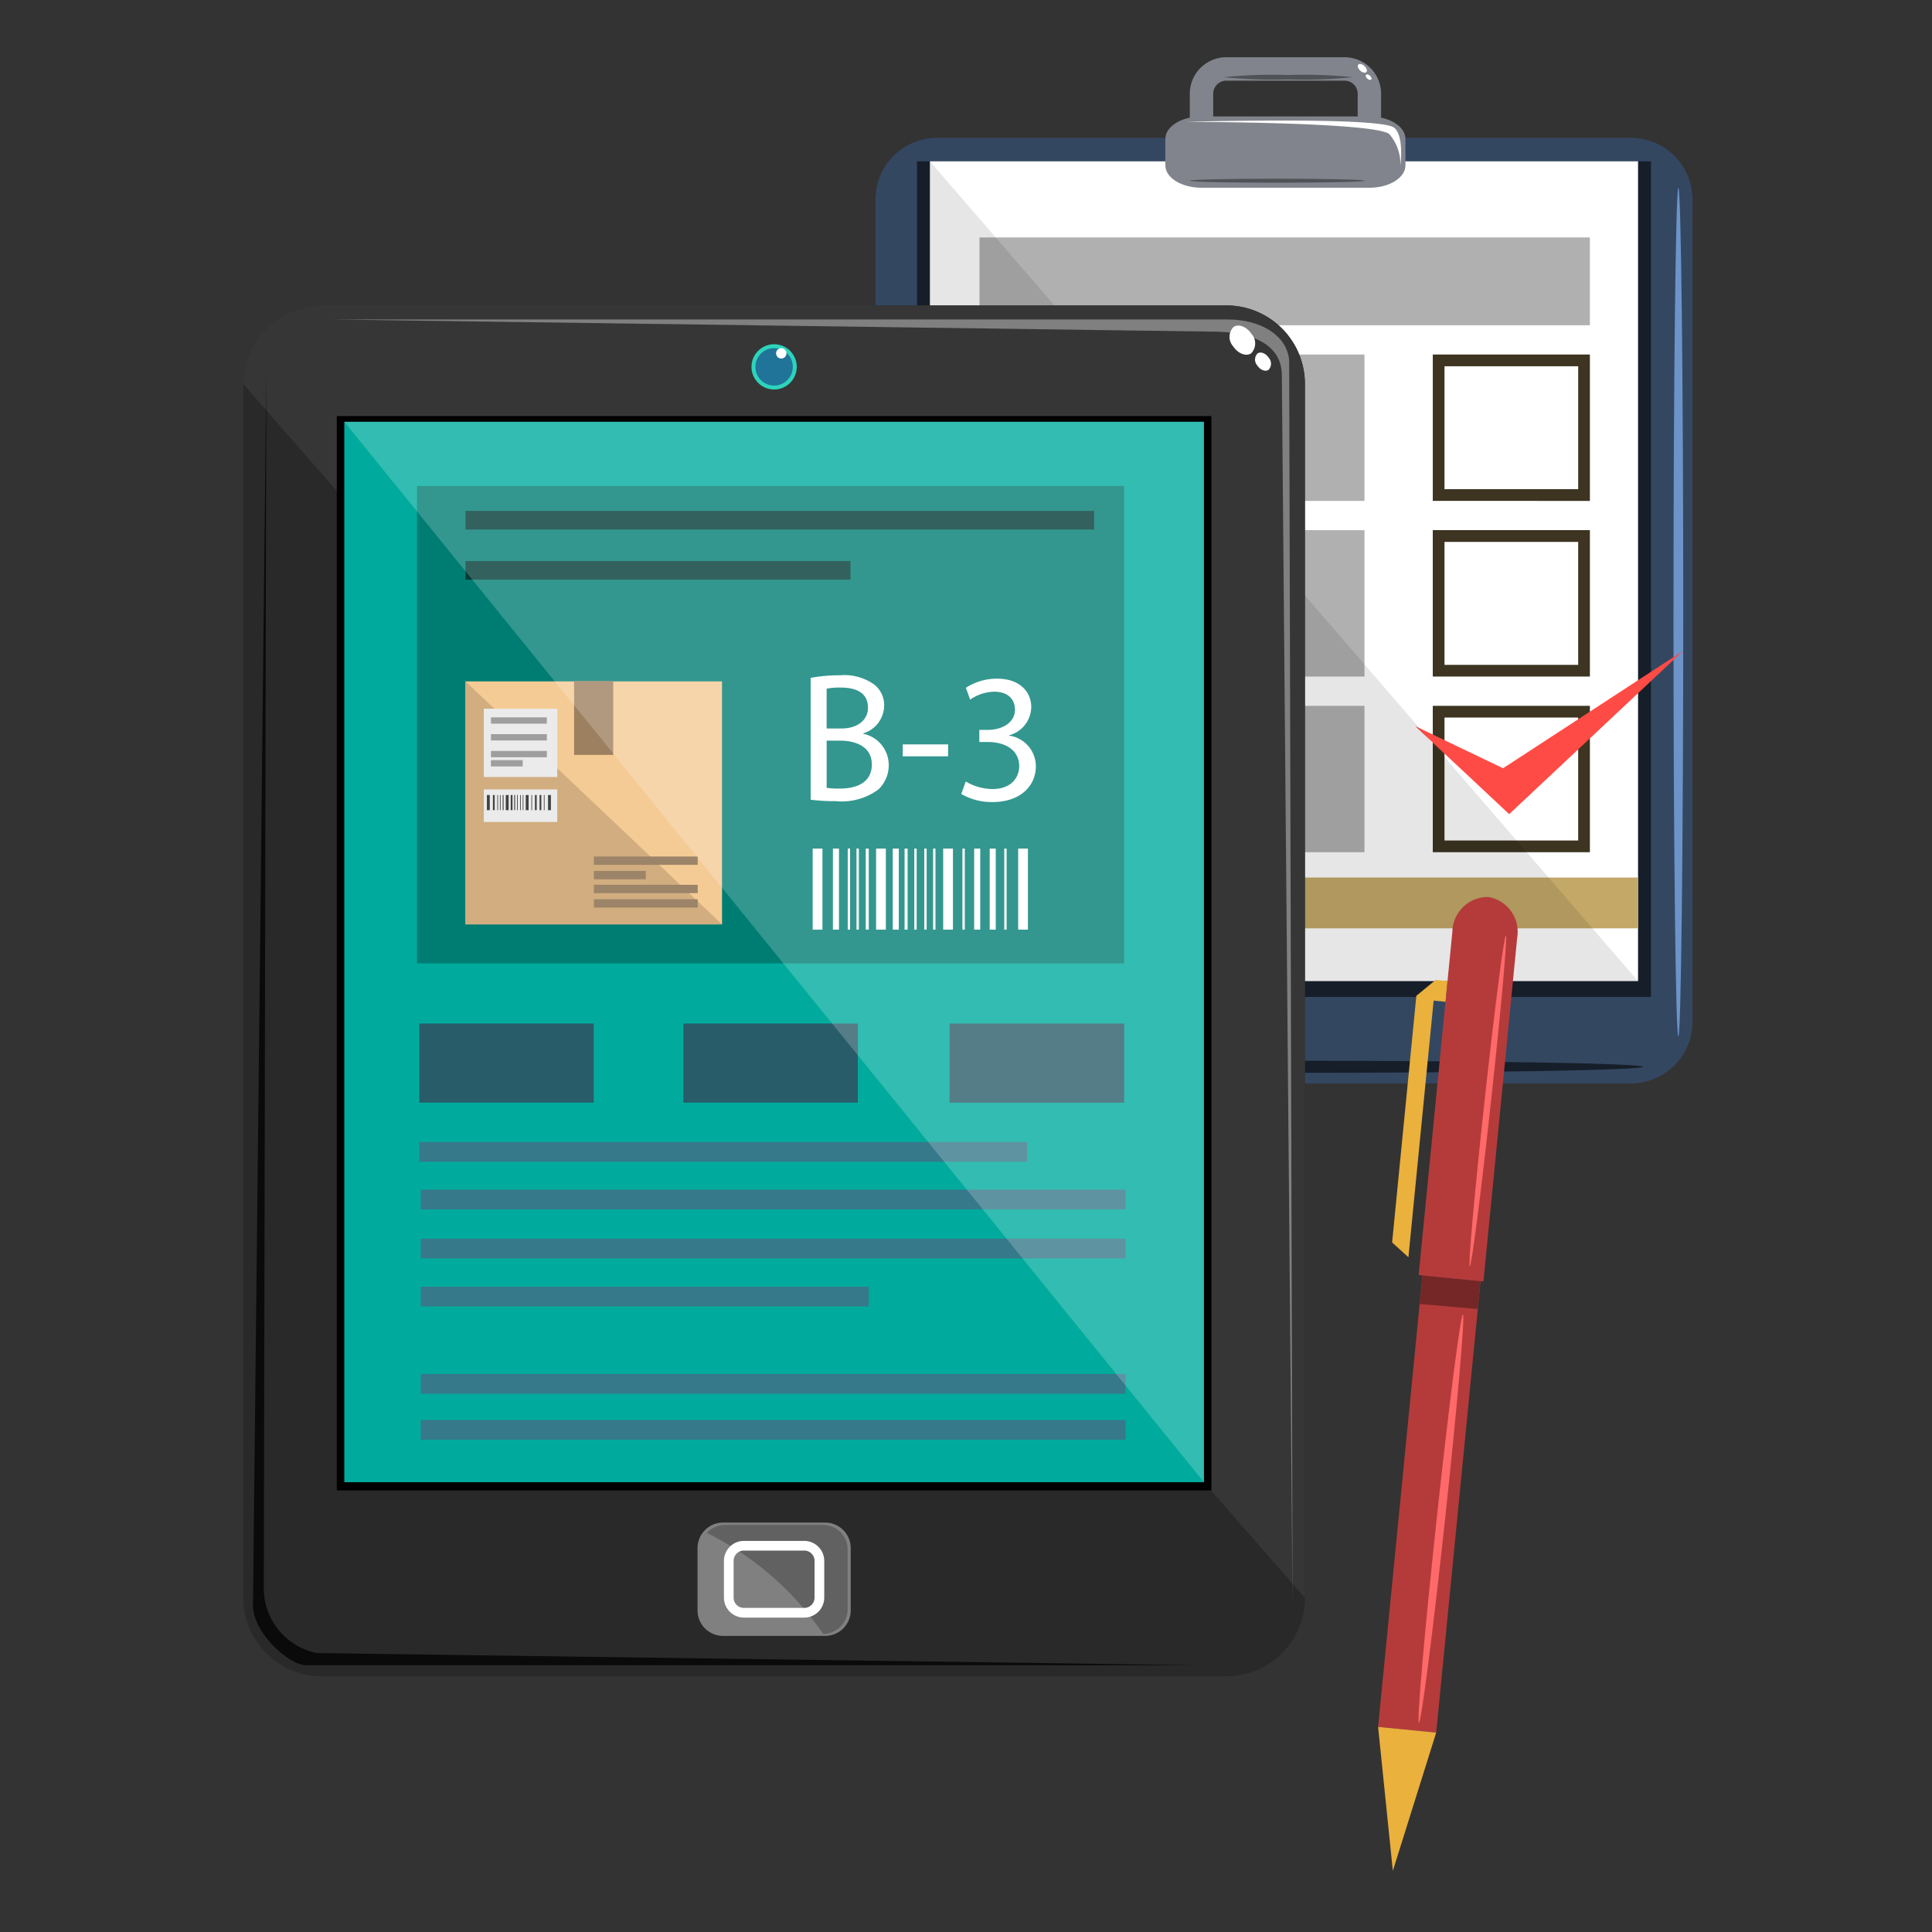 <svg xmlns="http://www.w3.org/2000/svg" xmlns:xlink="http://www.w3.org/1999/xlink" width="135" height="135" viewBox="0 0 135 135">
  <rect x="0" y="0" width="135" height="135" fill="#333333" stroke="none"/>
  <defs>
    <clipPath id="clip-path">
      <rect id="Rectángulo_351314" data-name="Rectángulo 351314" width="101.254" height="126.728" fill="none"/>
    </clipPath>
    <clipPath id="clip-path-3">
      <rect id="Rectángulo_351249" data-name="Rectángulo 351249" width="49.481" height="57.283" fill="none"/>
    </clipPath>
    <clipPath id="clip-path-4">
      <rect id="Rectángulo_351311" data-name="Rectángulo 351311" width="60.069" height="74.098" fill="none"/>
    </clipPath>
  </defs>
  <g id="Grupo_1019120" data-name="Grupo 1019120" transform="translate(-733 -608)">
    <rect id="Rectángulo_351085" data-name="Rectángulo 351085" width="135" height="135" transform="translate(733 608)" fill="none"/>
    <g id="Grupo_1012512" data-name="Grupo 1012512" transform="translate(750 612)">
      <g id="Grupo_1012511" data-name="Grupo 1012511" clip-path="url(#clip-path)">
        <g id="Grupo_1012510" data-name="Grupo 1012510" transform="translate(0 -0.001)">
          <g id="Grupo_1012509" data-name="Grupo 1012509" clip-path="url(#clip-path)">
            <path id="Trazado_730471" data-name="Trazado 730471" d="M29.035,69.227H77.516a4.3,4.3,0,0,0,4.3-4.3V7.453a4.3,4.3,0,0,0-4.3-4.3H29.035a4.3,4.3,0,0,0-4.3,4.3V64.93a4.3,4.3,0,0,0,4.3,4.3" transform="translate(19.444 2.481)" fill="#344761"/>
            <path id="Trazado_730472" data-name="Trazado 730472" d="M55.957,34.754c0,16.372.154,29.645.341,29.645s.341-13.273.341-29.645S56.486,5.109,56.3,5.109s-.341,13.273-.341,29.645" transform="translate(43.978 4.016)" fill="#6c94c9"/>
            <rect id="Rectángulo_351240" data-name="Rectángulo 351240" width="51.285" height="58.391" transform="translate(47.077 7.274)" fill="#161e29"/>
            <rect id="Rectángulo_351241" data-name="Rectángulo 351241" width="49.481" height="57.284" transform="translate(47.979 7.272)" fill="#fff"/>
            <path id="Trazado_730473" data-name="Trazado 730473" d="M37.032,2.549A2.552,2.552,0,0,1,39.581,0h8.271A2.551,2.551,0,0,1,50.4,2.549V6.065H37.032Zm11.732,0a.913.913,0,0,0-.913-.913H39.581a.913.913,0,0,0-.911.913V4.429H48.764Z" transform="translate(29.105 0.001)" fill="#81848c"/>
            <path id="Trazado_730474" data-name="Trazado 730474" d="M38.6,7.3h11.73c1.393,0,2.522-.7,2.522-1.563V3.88c0-.864-1.129-1.564-2.522-1.564H38.6c-1.395,0-2.524.7-2.524,1.564V5.741C36.078,6.6,37.207,7.3,38.6,7.3" transform="translate(28.355 1.821)" fill="#81848c"/>
            <rect id="Rectángulo_351242" data-name="Rectángulo 351242" width="30.161" height="3.549" transform="translate(67.298 57.32)" fill="#c3a868"/>
            <rect id="Rectángulo_351243" data-name="Rectángulo 351243" width="7.933" height="3.549" transform="translate(47.979 57.32)" fill="#c3a868"/>
            <rect id="Rectángulo_351244" data-name="Rectángulo 351244" width="8.181" height="3.549" transform="translate(57.546 57.32)" fill="#786646"/>
            <rect id="Rectángulo_351245" data-name="Rectángulo 351245" width="42.65" height="6.136" transform="translate(51.444 12.593)" fill="#b0b0b0"/>
            <rect id="Rectángulo_351246" data-name="Rectángulo 351246" width="26.9" height="10.228" transform="translate(51.444 20.774)" fill="#b0b0b0"/>
            <rect id="Rectángulo_351247" data-name="Rectángulo 351247" width="26.9" height="10.228" transform="translate(51.444 33.047)" fill="#b0b0b0"/>
            <rect id="Rectángulo_351248" data-name="Rectángulo 351248" width="26.9" height="10.228" transform="translate(51.444 45.322)" fill="#b0b0b0"/>
            <path id="Trazado_730475" data-name="Trazado 730475" d="M47.358,12.45H56.7v8.592H47.358Zm-.818,9.41H57.518V11.632H46.54Z" transform="translate(36.577 9.142)" fill="#3d3421"/>
            <path id="Trazado_730476" data-name="Trazado 730476" d="M47.358,19.324H56.7v8.592H47.358Zm-.818,9.408H57.518V18.5H46.54Z" transform="translate(36.577 14.543)" fill="#3d3421"/>
            <path id="Trazado_730477" data-name="Trazado 730477" d="M47.358,26.195H56.7v8.592H47.358Zm-.818,9.41H57.518V25.377H46.54Z" transform="translate(36.577 19.945)" fill="#3d3421"/>
            <path id="Trazado_730478" data-name="Trazado 730478" d="M45.854,28.492l6.136,2.94,12.591-8.21L52.417,34.639Z" transform="translate(36.038 18.251)" fill="#ff4b45"/>
            <path id="Trazado_730479" data-name="Trazado 730479" d="M36.846,2.567S50.074,2.2,51.4,2.939c.791.491.493,2.727.493,2.727a3.208,3.208,0,0,0-.777-2.247c-1.07-.845-14.273-.852-14.273-.852" transform="translate(28.959 1.948)" fill="#fff"/>
            <path id="Trazado_730480" data-name="Trazado 730480" d="M49.248,4.893c0,.079-2.734.141-6.108.141s-6.108-.063-6.108-.141,2.734-.141,6.108-.141,6.108.063,6.108.141" transform="translate(29.105 3.735)" fill="#505257"/>
            <path id="Trazado_730481" data-name="Trazado 730481" d="M47.375.847A33.558,33.558,0,0,1,42.869,1,33.575,33.575,0,0,1,38.361.847,33.575,33.575,0,0,1,42.869.695a33.558,33.558,0,0,1,4.506.152" transform="translate(30.149 0.547)" fill="#505257"/>
            <path id="Trazado_730482" data-name="Trazado 730482" d="M44.073.408c.157.145.218.332.136.421s-.277.046-.432-.1S43.559.4,43.641.309s.275-.046.432.1" transform="translate(34.27 0.207)" fill="#fff"/>
            <path id="Trazado_730483" data-name="Trazado 730483" d="M44.212.763c.1.091.138.211.086.266s-.175.029-.273-.063S43.887.758,43.939.7s.173-.029.273.063" transform="translate(34.515 0.528)" fill="#fff"/>
            <path id="Trazado_730484" data-name="Trazado 730484" d="M76.859,39.686c0,.236-11.241.425-25.108.425s-25.108-.189-25.108-.425,11.242-.425,25.108-.425,25.108.189,25.108.425" transform="translate(20.939 30.857)" fill="#161e29"/>
            <g id="Grupo_1012505" data-name="Grupo 1012505" transform="translate(47.978 7.273)" opacity="0.1">
              <g id="Grupo_1012504" data-name="Grupo 1012504">
                <g id="Grupo_1012503" data-name="Grupo 1012503" clip-path="url(#clip-path-3)">
                  <path id="Trazado_730485" data-name="Trazado 730485" d="M26.864,61.356H76.346L26.864,4.072Z" transform="translate(-26.864 -4.072)"/>
                </g>
              </g>
            </g>
            <path id="Trazado_730486" data-name="Trazado 730486" d="M68.7,105.5H5.483A5.483,5.483,0,0,1,0,100.011V15.2A5.483,5.483,0,0,1,5.483,9.711H68.7A5.485,5.485,0,0,1,74.182,15.2v84.816A5.485,5.485,0,0,1,68.7,105.5" transform="translate(0 7.633)" fill="#292929"/>
            <path id="Trazado_730487" data-name="Trazado 730487" d="M0,15.2A5.485,5.485,0,0,1,5.485,9.711H68.7A5.485,5.485,0,0,1,74.182,15.2v84.818Z" transform="translate(0 7.633)" fill="#363636"/>
            <rect id="Rectángulo_351250" data-name="Rectángulo 351250" width="61.116" height="75.07" transform="translate(6.533 25.075)"/>
            <rect id="Rectángulo_351251" data-name="Rectángulo 351251" width="60.068" height="74.098" transform="translate(7.058 25.473)" fill="#00ab9d"/>
            <rect id="Rectángulo_351252" data-name="Rectángulo 351252" width="49.413" height="33.356" transform="translate(12.137 29.961)" fill="#007d73"/>
            <path id="Trazado_730488" data-name="Trazado 730488" d="M23.045,12.81a1.581,1.581,0,1,1-1.581-1.581,1.58,1.58,0,0,1,1.581,1.581" transform="translate(15.628 8.826)" fill="#2cd4bb"/>
            <path id="Trazado_730489" data-name="Trazado 730489" d="M22.649,12.689a1.306,1.306,0,1,1-1.306-1.306,1.3,1.3,0,0,1,1.306,1.306" transform="translate(15.749 8.947)" fill="#207399"/>
            <path id="Trazado_730490" data-name="Trazado 730490" d="M26.693,65.251H19.556a1.784,1.784,0,0,1-1.784-1.784V59.118a1.785,1.785,0,0,1,1.784-1.786h7.137a1.785,1.785,0,0,1,1.784,1.786v4.349a1.784,1.784,0,0,1-1.784,1.784" transform="translate(13.968 45.06)" fill="gray"/>
            <path id="Trazado_730491" data-name="Trazado 730491" d="M26.26,65.033a21.156,21.156,0,0,0-8.122-7.049,1.708,1.708,0,0,1,1.264-.559H26.26a1.715,1.715,0,0,1,1.714,1.715v4.179a1.715,1.715,0,0,1-1.714,1.715" transform="translate(14.255 45.133)" fill="#616161"/>
            <path id="Trazado_730492" data-name="Trazado 730492" d="M24.421,63.409H20.2a1.4,1.4,0,0,1-1.395-1.393V59.442A1.4,1.4,0,0,1,20.2,58.049h4.22a1.4,1.4,0,0,1,1.395,1.393v2.574a1.4,1.4,0,0,1-1.395,1.393M20.2,58.726a.718.718,0,0,0-.718.716v2.574a.718.718,0,0,0,.718.716h4.22a.718.718,0,0,0,.718-.716V59.442a.718.718,0,0,0-.718-.716Z" transform="translate(14.78 45.623)" fill="#fff"/>
            <rect id="Rectángulo_351253" data-name="Rectángulo 351253" width="12.194" height="5.529" transform="translate(12.296 67.521)" fill="#295c69"/>
            <rect id="Rectángulo_351254" data-name="Rectángulo 351254" width="42.471" height="1.382" transform="translate(12.296 75.799)" fill="#36798a"/>
            <rect id="Rectángulo_351255" data-name="Rectángulo 351255" width="49.254" height="1.382" transform="translate(12.398 79.126)" fill="#36798a"/>
            <rect id="Rectángulo_351256" data-name="Rectángulo 351256" width="49.254" height="1.382" transform="translate(12.398 82.553)" fill="#36798a"/>
            <rect id="Rectángulo_351257" data-name="Rectángulo 351257" width="49.254" height="1.382" transform="translate(12.398 92.008)" fill="#36798a"/>
            <rect id="Rectángulo_351258" data-name="Rectángulo 351258" width="49.254" height="1.382" transform="translate(12.398 95.221)" fill="#36798a"/>
            <rect id="Rectángulo_351259" data-name="Rectángulo 351259" width="31.304" height="1.382" transform="translate(12.398 85.909)" fill="#36798a"/>
            <rect id="Rectángulo_351260" data-name="Rectángulo 351260" width="12.194" height="5.529" transform="translate(30.747 67.521)" fill="#295c69"/>
            <rect id="Rectángulo_351261" data-name="Rectángulo 351261" width="12.194" height="5.529" transform="translate(49.356 67.521)" fill="#295c69"/>
            <path id="Trazado_730493" data-name="Trazado 730493" d="M21.57,11.744a.362.362,0,1,1-.361-.361.361.361,0,0,1,.361.361" transform="translate(16.384 8.947)" fill="#fff"/>
            <rect id="Rectángulo_351262" data-name="Rectángulo 351262" width="17.925" height="16.977" transform="translate(15.528 43.614)" fill="#f5cb95"/>
            <path id="Trazado_730494" data-name="Trazado 730494" d="M26.621,41.4H8.694V24.42Z" transform="translate(6.833 19.193)" fill="#d1ad7f"/>
            <rect id="Rectángulo_351263" data-name="Rectángulo 351263" width="2.738" height="5.156" transform="translate(23.114 43.593)" fill="#9c805f"/>
            <rect id="Rectángulo_351264" data-name="Rectángulo 351264" width="5.133" height="4.774" transform="translate(16.806 45.523)" fill="#ebebeb"/>
            <rect id="Rectángulo_351265" data-name="Rectángulo 351265" width="3.906" height="0.441" transform="translate(17.306 46.127)" fill="#9e9e9e"/>
            <rect id="Rectángulo_351266" data-name="Rectángulo 351266" width="3.906" height="0.441" transform="translate(17.306 47.3)" fill="#9e9e9e"/>
            <rect id="Rectángulo_351267" data-name="Rectángulo 351267" width="3.906" height="0.441" transform="translate(17.306 48.474)" fill="#9e9e9e"/>
            <rect id="Rectángulo_351268" data-name="Rectángulo 351268" width="2.22" height="0.441" transform="translate(17.304 49.115)" fill="#9e9e9e"/>
            <rect id="Rectángulo_351269" data-name="Rectángulo 351269" width="7.258" height="0.582" transform="translate(24.496 55.85)" fill="#9c8469"/>
            <rect id="Rectángulo_351270" data-name="Rectángulo 351270" width="7.258" height="0.582" transform="translate(24.496 57.827)" fill="#9c8469"/>
            <rect id="Rectángulo_351271" data-name="Rectángulo 351271" width="7.258" height="0.582" transform="translate(24.496 58.836)" fill="#9c8469"/>
            <rect id="Rectángulo_351272" data-name="Rectángulo 351272" width="3.629" height="0.582" transform="translate(24.496 56.859)" fill="#9c8469"/>
            <rect id="Rectángulo_351273" data-name="Rectángulo 351273" width="5.133" height="2.273" transform="translate(16.806 51.162)" fill="#ebebeb"/>
            <rect id="Rectángulo_351274" data-name="Rectángulo 351274" width="0.125" height="1.059" transform="translate(18.686 51.553)" fill="#424242"/>
            <rect id="Rectángulo_351275" data-name="Rectángulo 351275" width="0.125" height="1.059" transform="translate(17.443 51.553)" fill="#424242"/>
            <rect id="Rectángulo_351276" data-name="Rectángulo 351276" width="0.125" height="1.059" transform="translate(20.378 51.553)" fill="#424242"/>
            <rect id="Rectángulo_351277" data-name="Rectángulo 351277" width="0.125" height="1.059" transform="translate(20.701 51.553)" fill="#424242"/>
            <rect id="Rectángulo_351278" data-name="Rectángulo 351278" width="0.202" height="1.059" transform="translate(17.022 51.553)" fill="#424242"/>
            <rect id="Rectángulo_351279" data-name="Rectángulo 351279" width="0.202" height="1.059" transform="translate(18.34 51.553)" fill="#424242"/>
            <rect id="Rectángulo_351280" data-name="Rectángulo 351280" width="0.048" height="1.059" transform="translate(19.133 51.553)" fill="#424242"/>
            <rect id="Rectángulo_351281" data-name="Rectángulo 351281" width="0.048" height="1.059" transform="translate(17.933 51.553)" fill="#424242"/>
            <rect id="Rectángulo_351282" data-name="Rectángulo 351282" width="0.048" height="1.059" transform="translate(19.342 51.553)" fill="#424242"/>
            <rect id="Rectángulo_351283" data-name="Rectángulo 351283" width="0.048" height="1.059" transform="translate(19.526 51.553)" fill="#424242"/>
            <rect id="Rectángulo_351284" data-name="Rectángulo 351284" width="0.048" height="1.059" transform="translate(17.75 51.553)" fill="#424242"/>
            <rect id="Rectángulo_351285" data-name="Rectángulo 351285" width="0.048" height="1.059" transform="translate(20.133 51.553)" fill="#424242"/>
            <rect id="Rectángulo_351286" data-name="Rectángulo 351286" width="0.048" height="1.059" transform="translate(21.003 51.553)" fill="#424242"/>
            <rect id="Rectángulo_351287" data-name="Rectángulo 351287" width="0.063" height="1.059" transform="translate(18.931 51.553)" fill="#424242"/>
            <rect id="Rectángulo_351288" data-name="Rectángulo 351288" width="0.063" height="1.059" transform="translate(18.124 51.553)" fill="#424242"/>
            <rect id="Rectángulo_351289" data-name="Rectángulo 351289" width="0.202" height="1.059" transform="translate(19.735 51.553)" fill="#424242"/>
            <rect id="Rectángulo_351290" data-name="Rectángulo 351290" width="0.202" height="1.059" transform="translate(21.294 51.553)" fill="#424242"/>
            <rect id="Rectángulo_351291" data-name="Rectángulo 351291" width="43.925" height="1.302" transform="translate(15.527 31.699)" fill="#003b36"/>
            <rect id="Rectángulo_351292" data-name="Rectángulo 351292" width="26.902" height="1.302" transform="translate(15.527 35.203)" fill="#003b36"/>
            <rect id="Rectángulo_351293" data-name="Rectángulo 351293" width="0.423" height="5.663" transform="translate(45.382 55.296)" fill="#fff"/>
            <rect id="Rectángulo_351294" data-name="Rectángulo 351294" width="0.423" height="5.663" transform="translate(41.201 55.296)" fill="#fff"/>
            <rect id="Rectángulo_351295" data-name="Rectángulo 351295" width="0.423" height="5.663" transform="translate(51.071 55.296)" fill="#fff"/>
            <rect id="Rectángulo_351296" data-name="Rectángulo 351296" width="0.423" height="5.663" transform="translate(52.156 55.296)" fill="#fff"/>
            <rect id="Rectángulo_351297" data-name="Rectángulo 351297" width="0.682" height="5.663" transform="translate(39.787 55.296)" fill="#fff"/>
            <rect id="Rectángulo_351298" data-name="Rectángulo 351298" width="0.682" height="5.663" transform="translate(44.218 55.296)" fill="#fff"/>
            <rect id="Rectángulo_351299" data-name="Rectángulo 351299" width="0.164" height="5.663" transform="translate(46.888 55.296)" fill="#fff"/>
            <rect id="Rectángulo_351300" data-name="Rectángulo 351300" width="0.164" height="5.663" transform="translate(42.848 55.296)" fill="#fff"/>
            <rect id="Rectángulo_351301" data-name="Rectángulo 351301" width="0.164" height="5.663" transform="translate(47.586 55.296)" fill="#fff"/>
            <rect id="Rectángulo_351302" data-name="Rectángulo 351302" width="0.164" height="5.663" transform="translate(48.202 55.296)" fill="#fff"/>
            <rect id="Rectángulo_351303" data-name="Rectángulo 351303" width="0.164" height="5.663" transform="translate(42.237 55.296)" fill="#fff"/>
            <rect id="Rectángulo_351304" data-name="Rectángulo 351304" width="0.164" height="5.663" transform="translate(50.251 55.296)" fill="#fff"/>
            <rect id="Rectángulo_351305" data-name="Rectángulo 351305" width="0.164" height="5.663" transform="translate(53.174 55.296)" fill="#fff"/>
            <rect id="Rectángulo_351306" data-name="Rectángulo 351306" width="0.211" height="5.663" transform="translate(46.209 55.296)" fill="#fff"/>
            <rect id="Rectángulo_351307" data-name="Rectángulo 351307" width="0.211" height="5.663" transform="translate(43.495 55.296)" fill="#fff"/>
            <rect id="Rectángulo_351308" data-name="Rectángulo 351308" width="0.682" height="5.663" transform="translate(48.906 55.296)" fill="#fff"/>
            <rect id="Rectángulo_351309" data-name="Rectángulo 351309" width="0.682" height="5.663" transform="translate(54.146 55.296)" fill="#fff"/>
            <path id="Trazado_730495" data-name="Trazado 730495" d="M22.2,24.362a10.728,10.728,0,0,1,2.04-.18,3.583,3.583,0,0,1,2.375.629,1.814,1.814,0,0,1,.718,1.529,2.053,2.053,0,0,1-1.463,1.9v.027a2.23,2.23,0,0,1,1.784,2.168,2.326,2.326,0,0,1-.732,1.732,4.329,4.329,0,0,1-2.99.809,13.315,13.315,0,0,1-1.732-.1ZM23.315,27.9H24.33c1.181,0,1.873-.616,1.873-1.45,0-1.014-.77-1.411-1.9-1.411a4.727,4.727,0,0,0-.988.077Zm0,4.147a6.127,6.127,0,0,0,.938.05c1.154,0,2.22-.421,2.22-1.681,0-1.181-1.014-1.668-2.234-1.668h-.923Z" transform="translate(17.447 19.006)" fill="#fff"/>
            <rect id="Rectángulo_351310" data-name="Rectángulo 351310" width="3.17" height="0.834" transform="translate(46.079 48.015)" fill="#fff"/>
            <path id="Trazado_730496" data-name="Trazado 730496" d="M28.4,31.5a3.78,3.78,0,0,0,1.848.527c1.45,0,1.9-.925,1.888-1.618-.013-1.168-1.066-1.668-2.157-1.668h-.629v-.848h.629c.822,0,1.861-.421,1.861-1.411,0-.668-.423-1.257-1.463-1.257a3.056,3.056,0,0,0-1.668.552l-.3-.822a3.966,3.966,0,0,1,2.182-.641c1.643,0,2.388.975,2.388,1.988a2.074,2.074,0,0,1-1.539,1.965v.027a2.173,2.173,0,0,1,1.861,2.143c0,1.334-1.039,2.5-3.043,2.5a4.239,4.239,0,0,1-2.168-.564Z" transform="translate(22.081 19.109)" fill="#fff"/>
            <path id="Trazado_730497" data-name="Trazado 730497" d="M3.556,10.261H66.04c2.107,0,4.093,1.014,4.247,2.865l.238,86.964-.75-85.969c-.032-2.741-3.422-2.983-4.511-3.008Z" transform="translate(2.795 8.065)" fill="gray"/>
            <path id="Trazado_730498" data-name="Trazado 730498" d="M66.562,102.659H4.077c-1.12,0-3.7-2.2-3.7-4.206l.932-86.109L1.132,97.226a4.618,4.618,0,0,0,3.722,4.581Z" transform="translate(0.3 9.702)" fill="#0a0a0a"/>
            <path id="Trazado_730499" data-name="Trazado 730499" d="M40.126,11.088a.99.99,0,0,1-.032,1.352c-.357.236-.92.016-1.259-.495a.986.986,0,0,1,.032-1.35c.357-.238.92-.016,1.259.493" transform="translate(30.329 8.252)" fill="#fff"/>
            <path id="Trazado_730500" data-name="Trazado 730500" d="M40.544,11.922a.615.615,0,0,1-.02.841c-.223.148-.573.011-.784-.307a.615.615,0,0,1,.02-.841c.221-.148.573-.011.784.307" transform="translate(31.113 9.082)" fill="#fff"/>
            <g id="Grupo_1012508" data-name="Grupo 1012508" transform="translate(7.057 25.473)" opacity="0.2">
              <g id="Grupo_1012507" data-name="Grupo 1012507">
                <g id="Grupo_1012506" data-name="Grupo 1012506" clip-path="url(#clip-path-4)">
                  <path id="Trazado_730501" data-name="Trazado 730501" d="M64.02,88.361,3.952,14.263H64.02Z" transform="translate(-3.951 -14.263)" fill="#fff"/>
                </g>
              </g>
            </g>
            <rect id="Rectángulo_351312" data-name="Rectángulo 351312" width="31.699" height="4.079" transform="translate(79.296 116.668) rotate(-84.39)" fill="#b53b3b"/>
            <path id="Trazado_730502" data-name="Trazado 730502" d="M46.222,47.662l-.2,1.995,4.063.355.193-1.952Z" transform="translate(36.173 37.46)" fill="#752727"/>
            <path id="Trazado_730503" data-name="Trazado 730503" d="M50.889,32.865l-.045-.005a2.473,2.473,0,0,0-2.5,2.407l-2.357,24.01,4.527.445,2.357-24.01a2.468,2.468,0,0,0-1.982-2.847" transform="translate(36.143 25.819)" fill="#b53b3b"/>
            <path id="Trazado_730504" data-name="Trazado 730504" d="M44.4,65.326l1.03,10.058,3.029-9.66Z" transform="translate(34.896 51.343)" fill="#ebb13d"/>
            <path id="Trazado_730505" data-name="Trazado 730505" d="M48.678,37.627l.141-1.445-.829-.08-1.348,1.107L44.949,54.444l1.139,1.034,1.761-17.933Z" transform="translate(35.327 28.374)" fill="#ebb13d"/>
            <path id="Trazado_730506" data-name="Trazado 730506" d="M49.033,45.9c-.7,6.386-1.163,11.573-1.038,11.587s.789-5.152,1.486-11.539,1.163-11.573,1.038-11.587-.789,5.152-1.486,11.539" transform="translate(37.705 27.003)" fill="#ff6969"/>
            <path id="Trazado_730507" data-name="Trazado 730507" d="M47.256,63.424c-.848,7.878-1.407,14.28-1.247,14.3s.98-6.354,1.829-14.234,1.407-14.28,1.247-14.3-.98,6.354-1.829,14.234" transform="translate(36.138 38.661)" fill="#ff6969"/>
          </g>
        </g>
      </g>
    </g>
  </g>
</svg>
